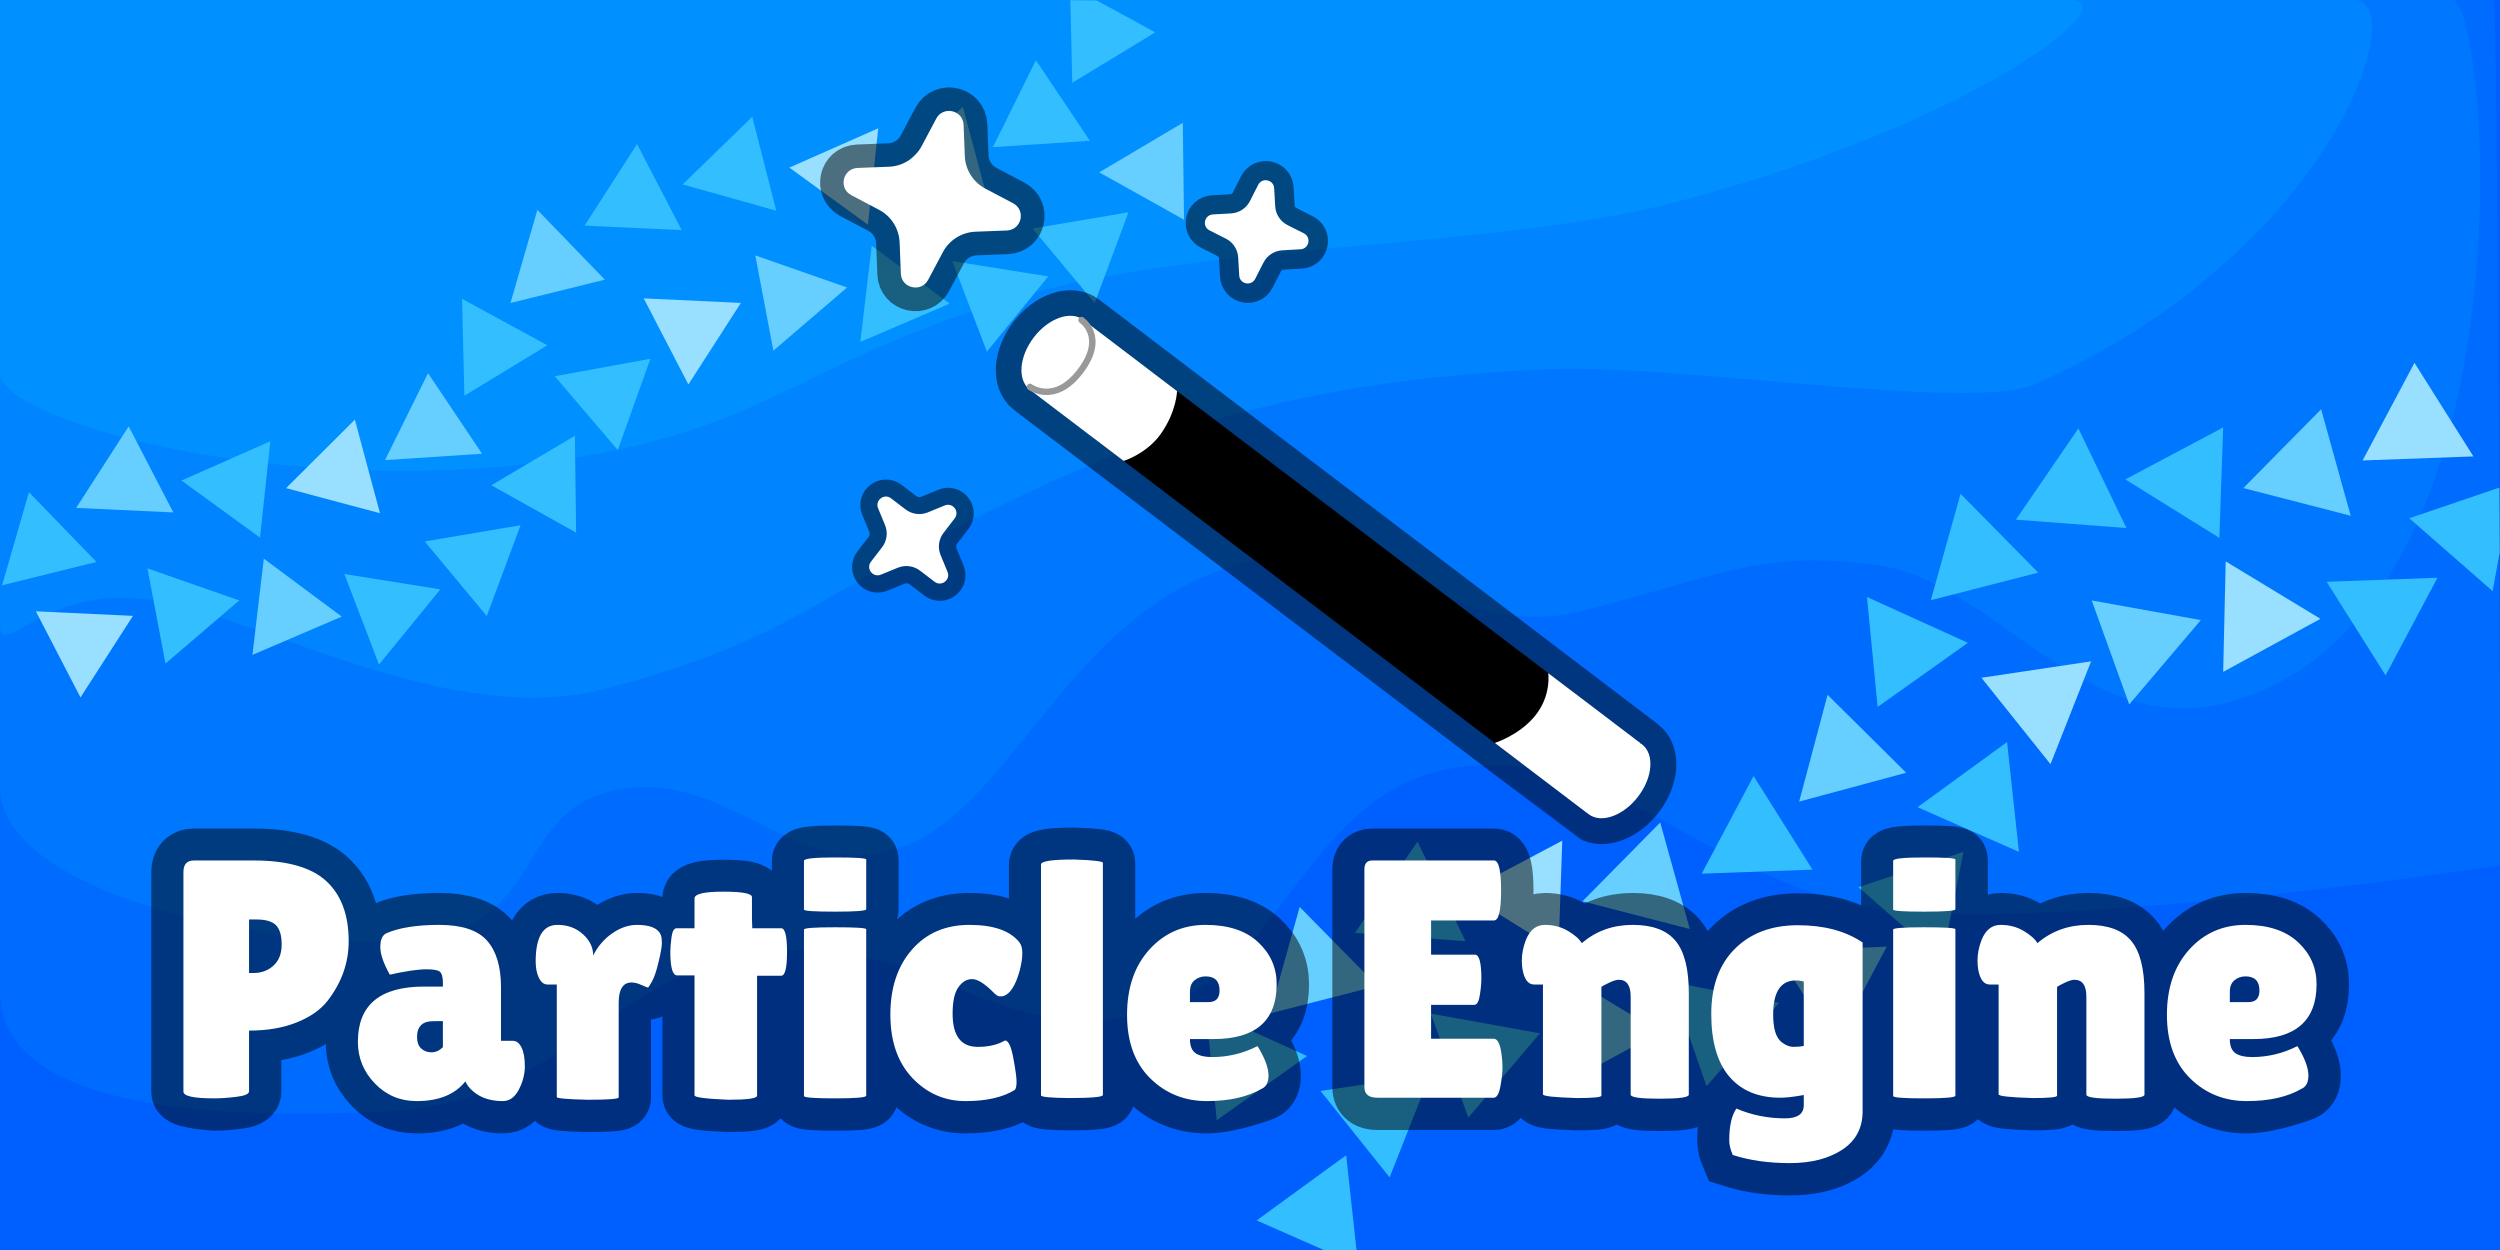 <svg xmlns="http://www.w3.org/2000/svg" xmlns:xlink="http://www.w3.org/1999/xlink" width="600px" height="300px" viewBox="0 0 600 300" version="1.1">
<g id="surface1">
<rect x="0" y="0" width="600" height="300" style="fill:rgb(0%,37.255%,100%);fill-opacity:1;stroke:none;"/>
<path style=" stroke:none;fill-rule:nonzero;fill:rgb(0%,41.961%,100%);fill-opacity:1;" d="M 598.484 0 C 599.566 0 599.988 207.723 599.988 207.723 C 599.988 207.723 499.418 222.805 455.754 218.672 C 412.086 214.539 388.09 179.027 350.402 184.102 C 312.715 189.172 309.383 233.762 274.477 243.074 C 239.57 252.383 221.977 223.555 183.777 228.547 C 145.582 233.543 134.594 264.578 93.984 266.668 C 53.379 268.762 0.012 266.82 0.012 238.008 C 0.012 154.312 0.012 0 0.012 0 C 0.012 0 474.055 0 598.484 0 Z M 598.484 0 "/>
<path style=" stroke:none;fill-rule:nonzero;fill:rgb(0%,46.667%,100%);fill-opacity:1;" d="M 588.551 0 C 597.488 0 609.652 149.242 534.164 168.707 C 500.168 177.473 478.629 139.672 450.816 135.691 C 423.008 131.711 413.285 138.125 379.742 146.602 C 346.199 155.078 331.359 123.453 293.57 136.57 C 255.785 149.688 242.504 193.793 216.66 203.215 C 190.812 212.633 175.496 184.508 148.371 189.5 C 121.25 194.488 132.863 226.227 92.484 226.059 C 52.105 225.891 0 211.746 0 188.883 C 0 122.461 0 0 0 0 C 0 0 477.59 0 588.551 0 Z M 588.551 0 "/>
<path style=" stroke:none;fill-rule:nonzero;fill:rgb(0%,51.765%,100%);fill-opacity:1;" d="M 564.949 0 C 579.105 0 559.766 60.633 488.465 92.18 C 473.039 99.004 403.805 87.215 370.699 88.656 C 310.188 91.289 276.273 104.457 246.73 118.203 C 194.828 142.355 193.059 152.508 145.637 165.211 C 108.441 175.172 64.613 148.715 36.477 144.055 C 11.516 139.918 0 158.621 0 150.082 C 0 97.305 0 0 0 0 C 0 0 461.277 0 564.949 0 Z M 564.949 0 "/>
<path style=" stroke:none;fill-rule:nonzero;fill:rgb(0%,56.471%,100%);fill-opacity:1;" d="M 496.906 0 C 511.066 0 474.199 29.477 402.898 48.324 C 359.273 59.859 292.434 57.918 246.73 70.625 C 194.828 85.055 185.844 102.172 138.422 109.762 C 68.234 120.996 0 100.527 0 89.676 C 0 58.141 0 0 0 0 C 0 0 393.238 0 496.906 0 Z M 496.906 0 "/>
<path style=" stroke:none;fill-rule:nonzero;fill:rgb(60%,87.451%,100%);fill-opacity:1;" d="M 593.617 109.539 L 567.02 110.512 L 579.473 87.07 Z M 593.617 109.539 "/>
<path style=" stroke:none;fill-rule:nonzero;fill:rgb(40%,81.176%,100%);fill-opacity:1;" d="M 564.172 123.789 L 538.406 117.137 L 557.07 98.223 Z M 564.172 123.789 "/>
<path style=" stroke:none;fill-rule:nonzero;fill:rgb(20%,74.51%,100%);fill-opacity:1;" d="M 532.652 129.09 L 510.07 115.055 L 533.559 102.578 Z M 532.652 129.09 "/>
<path style=" stroke:none;fill-rule:nonzero;fill:rgb(20%,74.51%,100%);fill-opacity:1;" d="M 510.344 126.73 L 483.805 124.723 L 498.816 102.82 Z M 510.344 126.73 "/>
<path style=" stroke:none;fill-rule:nonzero;fill:rgb(20%,74.51%,100%);fill-opacity:1;" d="M 489.172 137.434 L 463.398 144.051 L 470.531 118.5 Z M 489.172 137.434 "/>
<path style=" stroke:none;fill-rule:nonzero;fill:rgb(20%,74.51%,100%);fill-opacity:1;" d="M 472.297 154.273 L 450.629 169.68 L 448.074 143.277 Z M 472.297 154.273 "/>
<path style=" stroke:none;fill-rule:nonzero;fill:rgb(40%,81.176%,100%);fill-opacity:1;" d="M 457.488 185.457 L 431.797 192.391 L 438.617 166.754 Z M 457.488 185.457 "/>
<path style=" stroke:none;fill-rule:nonzero;fill:rgb(20%,74.51%,100%);fill-opacity:1;" d="M 435.004 208.711 L 408.406 209.684 L 420.859 186.238 Z M 435.004 208.711 "/>
<path style=" stroke:none;fill-rule:nonzero;fill:rgb(40%,81.176%,100%);fill-opacity:1;" d="M 405.559 222.961 L 379.793 216.309 L 398.457 197.395 Z M 405.559 222.961 "/>
<path style=" stroke:none;fill-rule:nonzero;fill:rgb(60%,87.451%,100%);fill-opacity:1;" d="M 374.039 228.262 L 351.453 214.227 L 374.941 201.75 Z M 374.039 228.262 "/>
<path style=" stroke:none;fill-rule:nonzero;fill:rgb(20%,74.51%,100%);fill-opacity:1;" d="M 351.73 225.902 L 325.191 223.895 L 340.203 201.992 Z M 351.73 225.902 "/>
<path style=" stroke:none;fill-rule:nonzero;fill:rgb(40%,81.176%,100%);fill-opacity:1;" d="M 330.555 236.605 L 304.781 243.223 L 311.918 217.672 Z M 330.555 236.605 "/>
<path style=" stroke:none;fill-rule:nonzero;fill:rgb(20%,74.51%,100%);fill-opacity:1;" d="M 313.68 253.445 L 292.016 268.852 L 289.461 242.449 Z M 313.68 253.445 "/>
<path style=" stroke:none;fill-rule:nonzero;fill:rgb(20%,74.51%,100%);fill-opacity:1;" d="M 558.395 139.629 L 584.992 138.656 L 572.539 162.098 Z M 558.395 139.629 "/>
<path style=" stroke:none;fill-rule:nonzero;fill:rgb(20%,74.51%,100%);fill-opacity:1;" d="M 578.223 124.379 L 599.848 117.016 L 599.93 132.566 L 598.227 141.875 Z M 578.223 124.379 "/>
<path style=" stroke:none;fill-rule:nonzero;fill:rgb(20%,74.51%,100%);fill-opacity:1;" d="M 301.59 292.902 L 323.082 277.254 L 325.555 299.984 L 317.766 300.027 Z M 301.59 292.902 "/>
<path style=" stroke:none;fill-rule:nonzero;fill:rgb(20%,74.51%,100%);fill-opacity:1;" d="M 316.922 261.832 L 343.242 257.895 L 333.508 282.578 Z M 316.922 261.832 "/>
<path style=" stroke:none;fill-rule:nonzero;fill:rgb(20%,74.51%,100%);fill-opacity:1;" d="M 343.395 243.273 L 369.586 247.992 L 352.395 268.238 Z M 343.395 243.273 "/>
<path style=" stroke:none;fill-rule:nonzero;fill:rgb(40%,81.176%,100%);fill-opacity:1;" d="M 375.555 233.906 L 398.293 247.688 L 374.949 260.426 Z M 375.555 233.906 "/>
<path style=" stroke:none;fill-rule:nonzero;fill:rgb(20%,74.51%,100%);fill-opacity:1;" d="M 400.879 235.633 L 427.008 240.672 L 409.566 260.707 Z M 400.879 235.633 "/>
<path style=" stroke:none;fill-rule:nonzero;fill:rgb(40%,81.176%,100%);fill-opacity:1;" d="M 426.211 228.18 L 452.809 227.207 L 440.355 250.648 Z M 426.211 228.18 "/>
<path style=" stroke:none;fill-rule:nonzero;fill:rgb(20%,74.51%,100%);fill-opacity:1;" d="M 446.039 212.934 L 471.246 204.414 L 466.043 230.426 Z M 446.039 212.934 "/>
<path style=" stroke:none;fill-rule:nonzero;fill:rgb(20%,74.51%,100%);fill-opacity:1;" d="M 460.203 193.73 L 481.695 178.082 L 484.547 204.453 Z M 460.203 193.73 "/>
<path style=" stroke:none;fill-rule:nonzero;fill:rgb(60%,87.451%,100%);fill-opacity:1;" d="M 475.539 162.66 L 501.859 158.723 L 492.121 183.406 Z M 475.539 162.66 "/>
<path style=" stroke:none;fill-rule:nonzero;fill:rgb(40%,81.176%,100%);fill-opacity:1;" d="M 502.008 144.105 L 528.199 148.82 L 511.008 169.066 Z M 502.008 144.105 "/>
<path style=" stroke:none;fill-rule:nonzero;fill:rgb(60%,87.451%,100%);fill-opacity:1;" d="M 534.168 134.734 L 556.91 148.516 L 533.562 161.254 Z M 534.168 134.734 "/>
<path style=" stroke:none;fill-rule:nonzero;fill:rgb(60%,87.451%,100%);fill-opacity:1;" d="M 8.605 146.715 L 31.918 147.805 L 19.316 167.383 Z M 8.605 146.715 "/>
<path style=" stroke:none;fill-rule:nonzero;fill:rgb(20%,74.51%,100%);fill-opacity:1;" d="M 35.383 136.406 L 57.414 144.102 L 39.715 159.266 Z M 35.383 136.406 "/>
<path style=" stroke:none;fill-rule:nonzero;fill:rgb(40%,81.176%,100%);fill-opacity:1;" d="M 63.316 134.074 L 82.023 147.984 L 60.582 157.176 Z M 63.316 134.074 "/>
<path style=" stroke:none;fill-rule:nonzero;fill:rgb(20%,74.51%,100%);fill-opacity:1;" d="M 82.641 137.762 L 105.688 141.449 L 90.961 159.496 Z M 82.641 137.762 "/>
<path style=" stroke:none;fill-rule:nonzero;fill:rgb(20%,74.51%,100%);fill-opacity:1;" d="M 101.93 129.949 L 124.941 126.047 L 116.828 147.855 Z M 101.93 129.949 "/>
<path style=" stroke:none;fill-rule:nonzero;fill:rgb(20%,74.51%,100%);fill-opacity:1;" d="M 117.914 116.465 L 137.977 104.582 L 138.273 127.84 Z M 117.914 116.465 "/>
<path style=" stroke:none;fill-rule:nonzero;fill:rgb(20%,74.51%,100%);fill-opacity:1;" d="M 133.145 90.293 L 156.102 86.105 L 148.262 108.016 Z M 133.145 90.293 "/>
<path style=" stroke:none;fill-rule:nonzero;fill:rgb(60%,87.451%,100%);fill-opacity:1;" d="M 154.496 71.609 L 177.812 72.699 L 165.211 92.277 Z M 154.496 71.609 "/>
<path style=" stroke:none;fill-rule:nonzero;fill:rgb(40%,81.176%,100%);fill-opacity:1;" d="M 181.277 61.305 L 203.305 68.996 L 185.609 84.16 Z M 181.277 61.305 "/>
<path style=" stroke:none;fill-rule:nonzero;fill:rgb(20%,74.51%,100%);fill-opacity:1;" d="M 209.211 58.969 L 227.918 72.879 L 206.477 82.07 Z M 209.211 58.969 "/>
<path style=" stroke:none;fill-rule:nonzero;fill:rgb(20%,74.51%,100%);fill-opacity:1;" d="M 228.535 62.656 L 251.578 66.344 L 236.852 84.391 Z M 228.535 62.656 "/>
<path style=" stroke:none;fill-rule:nonzero;fill:rgb(20%,74.51%,100%);fill-opacity:1;" d="M 247.824 54.848 L 270.832 50.941 L 262.723 72.754 Z M 247.824 54.848 "/>
<path style=" stroke:none;fill-rule:nonzero;fill:rgb(40%,81.176%,100%);fill-opacity:1;" d="M 263.805 41.359 L 283.871 29.477 L 284.168 52.734 Z M 263.805 41.359 "/>
<path style=" stroke:none;fill-rule:nonzero;fill:rgb(40%,81.176%,100%);fill-opacity:1;" d="M 41.598 122.984 L 18.281 121.898 L 30.883 102.32 Z M 41.598 122.984 "/>
<path style=" stroke:none;fill-rule:nonzero;fill:rgb(20%,74.51%,100%);fill-opacity:1;" d="M 23.148 134.867 L 0.496 140.473 L 6.949 118.117 Z M 23.148 134.867 "/>
<path style=" stroke:none;fill-rule:nonzero;fill:rgb(20%,74.51%,100%);fill-opacity:1;" d="M 277.27 7.762 L 257.34 19.867 L 256.883 0.062 L 263.191 0.102 Z M 277.27 7.762 "/>
<path style=" stroke:none;fill-rule:nonzero;fill:rgb(20%,74.51%,100%);fill-opacity:1;" d="M 261.59 33.793 L 238.297 35.316 L 248.617 14.453 Z M 261.59 33.793 "/>
<path style=" stroke:none;fill-rule:nonzero;fill:rgb(40%,81.176%,100%);fill-opacity:1;" d="M 237.094 48.082 L 214.551 42.051 L 231.062 25.609 Z M 237.094 48.082 "/>
<path style=" stroke:none;fill-rule:nonzero;fill:rgb(60%,87.451%,100%);fill-opacity:1;" d="M 208.301 53.926 L 189.441 40.223 L 210.777 30.793 Z M 208.301 53.926 "/>
<path style=" stroke:none;fill-rule:nonzero;fill:rgb(20%,74.51%,100%);fill-opacity:1;" d="M 186.297 50.57 L 163.832 44.262 L 180.543 28.023 Z M 186.297 50.57 "/>
<path style=" stroke:none;fill-rule:nonzero;fill:rgb(20%,74.51%,100%);fill-opacity:1;" d="M 163.613 55.234 L 140.297 54.148 L 152.898 34.57 Z M 163.613 55.234 "/>
<path style=" stroke:none;fill-rule:nonzero;fill:rgb(40%,81.176%,100%);fill-opacity:1;" d="M 145.164 67.117 L 122.512 72.723 L 128.965 50.367 Z M 145.164 67.117 "/>
<path style=" stroke:none;fill-rule:nonzero;fill:rgb(20%,74.51%,100%);fill-opacity:1;" d="M 131.375 82.867 L 111.445 94.973 L 110.891 71.719 Z M 131.375 82.867 "/>
<path style=" stroke:none;fill-rule:nonzero;fill:rgb(40%,81.176%,100%);fill-opacity:1;" d="M 115.695 108.898 L 92.406 110.422 L 102.727 89.559 Z M 115.695 108.898 "/>
<path style=" stroke:none;fill-rule:nonzero;fill:rgb(60%,87.451%,100%);fill-opacity:1;" d="M 91.199 123.184 L 68.656 117.152 L 85.168 100.715 Z M 91.199 123.184 "/>
<path style=" stroke:none;fill-rule:nonzero;fill:rgb(20%,74.51%,100%);fill-opacity:1;" d="M 62.41 129.027 L 43.547 115.328 L 64.883 105.898 Z M 62.41 129.027 "/>
<path style="fill:none;stroke-width:6;stroke-linecap:butt;stroke-linejoin:miter;stroke:rgb(0%,0%,0%);stroke-opacity:0.502;stroke-miterlimit:10;" d="M 285.626 193.938 C 287.094 195.056 286.892 197.79 285.173 200.043 C 283.639 202.054 281.414 203.003 279.912 202.383 C 279.757 202.32 214.388 152.524 214.376 152.517 C 212.91 151.399 213.113 148.665 214.829 146.412 C 216.548 144.16 219.128 143.241 220.596 144.359 C 220.67 144.416 285.552 193.881 285.626 193.938 Z M 285.626 193.938 " transform="matrix(2.062,0,0,2.055,-194.845,-219.863)"/>
<path style=" stroke:none;fill-rule:nonzero;fill:rgb(0%,0%,0%);fill-opacity:1;" d="M 262.262 104.992 L 275.082 88.23 L 377.809 166.281 L 364.988 183.043 Z M 262.262 104.992 "/>
<path style=" stroke:none;fill-rule:nonzero;fill:rgb(100%,100%,100%);fill-opacity:1;" d="M 248.102 80.984 C 251.645 76.355 256.965 74.469 259.992 76.766 C 263.016 79.066 262.602 84.68 259.059 89.309 C 255.52 93.938 250.195 95.828 247.168 93.527 C 244.145 91.23 244.562 85.613 248.102 80.984 Z M 248.102 80.984 "/>
<path style=" stroke:none;fill-rule:nonzero;fill:rgb(100%,100%,100%);fill-opacity:1;" d="M 247.625 93.875 L 260.445 77.113 L 282.492 93.863 C 282.492 93.863 282.395 98.645 278.691 103.996 C 275.312 108.883 269.672 110.621 269.672 110.621 Z M 247.625 93.875 "/>
<path style="fill:none;stroke-width:0.75;stroke-linecap:round;stroke-linejoin:miter;stroke:rgb(60%,60%,60%);stroke-opacity:1;stroke-miterlimit:10;" d="M 220.375 144.369 C 220.375 144.369 223.281 146.291 220.259 150.311 C 217.235 154.336 214.367 152.171 214.367 152.171 " transform="matrix(2.062,0,0,2.055,-194.845,-219.863)"/>
<path style=" stroke:none;fill-rule:nonzero;fill:rgb(100%,100%,100%);fill-opacity:1;" d="M 381.254 195.398 C 378.227 193.102 378.645 187.484 382.184 182.859 C 385.727 178.23 391.047 176.34 394.074 178.641 C 397.102 180.938 396.684 186.555 393.141 191.184 C 389.602 195.809 384.277 197.699 381.254 195.398 Z M 381.254 195.398 "/>
<path style=" stroke:none;fill-rule:nonzero;fill:rgb(100%,100%,100%);fill-opacity:1;" d="M 358.75 178.305 C 358.75 178.305 364.395 176.566 368.23 172.023 C 372.43 167.047 371.574 161.543 371.574 161.543 L 393.621 178.293 L 380.797 195.055 Z M 358.75 178.305 "/>
<path style="fill:none;stroke-width:7.5;stroke-linecap:round;stroke-linejoin:miter;stroke:rgb(0%,0%,0%);stroke-opacity:0.502;stroke-miterlimit:10;" d="M 115.851 234.501 L 115.851 208.85 C 115.851 207.953 116.259 207.504 117.073 207.504 L 124.04 207.504 C 127.946 207.504 130.761 208.312 132.489 209.924 C 134.221 211.533 135.087 213.867 135.087 216.93 C 135.087 219.46 134.266 221.781 132.627 223.895 C 131.813 224.946 130.614 225.788 129.026 226.423 C 127.442 227.056 125.599 227.374 123.49 227.374 L 123.49 234.463 C 123.49 234.777 122.996 234.993 122.005 235.111 C 121.016 235.231 120.163 235.29 119.447 235.29 C 119.447 235.29 115.851 235.028 115.851 234.501 Z M 123.49 214.394 L 123.49 220.648 L 124 220.648 C 124.922 220.648 125.701 220.359 126.336 219.781 C 126.968 219.199 127.285 218.38 127.285 217.323 C 127.285 216.266 127.067 215.513 126.629 215.067 C 126.196 214.618 125.424 214.394 124.318 214.394 Z M 139.874 220.84 C 139.137 219.521 138.77 218.447 138.77 217.618 C 138.77 216.787 138.993 216.253 139.442 216.017 C 140.943 215.357 143.004 215.027 145.626 215.027 C 148.255 215.027 150.11 215.641 151.192 216.867 C 152.276 218.093 152.816 219.909 152.816 222.31 L 152.816 228.564 L 154.161 228.564 C 154.61 228.564 154.96 228.83 155.212 229.361 C 155.466 229.885 155.591 230.61 155.591 231.533 C 155.591 232.455 155.36 233.364 154.896 234.261 C 154.432 235.159 153.806 235.607 153.018 235.607 C 151.59 235.607 150.44 235.225 149.57 234.463 C 149.178 234.144 148.877 233.76 148.665 233.311 C 147.448 234.841 145.56 235.607 142.998 235.607 C 141.075 235.607 139.455 234.921 138.135 233.55 C 136.816 232.18 136.157 230.556 136.157 228.68 C 136.157 224.382 138.728 222.232 143.872 222.232 L 146.052 222.232 L 146.052 221.83 C 146.052 221.144 145.938 220.703 145.711 220.507 C 145.489 220.312 144.97 220.215 144.15 220.215 C 143.146 220.215 141.719 220.424 139.874 220.84 Z M 143.044 228.131 C 143.044 228.708 143.201 229.15 143.515 229.454 C 143.83 229.758 144.233 229.91 144.722 229.91 C 145.211 229.91 145.654 229.71 146.052 229.313 L 146.052 226.268 L 144.938 226.268 C 143.676 226.268 143.044 226.889 143.044 228.131 Z M 166.515 235.174 C 166.515 235.36 165.316 235.451 162.913 235.451 C 160.511 235.396 159.31 235.29 159.31 235.136 L 159.31 221.992 L 158.243 221.992 C 157.821 221.992 157.484 221.735 157.232 221.22 C 156.978 220.705 156.853 220.064 156.853 219.302 C 156.853 216.452 157.698 215.027 159.388 215.027 C 160.574 215.027 161.563 215.39 162.356 216.118 C 163.15 216.838 163.546 217.663 163.546 218.591 C 164.099 217.509 164.844 216.646 165.782 216.002 C 166.72 215.352 167.676 215.027 168.65 215.027 C 170.181 215.027 171.105 215.422 171.426 216.209 C 171.501 216.422 171.541 216.734 171.541 217.144 C 171.541 217.553 171.414 218.285 171.162 219.34 C 170.914 220.397 170.656 221.163 170.389 221.637 C 170.126 222.112 169.969 222.348 169.918 222.348 C 169.866 222.348 169.622 222.251 169.182 222.055 C 168.75 221.853 168.36 221.753 168.015 221.753 C 167.015 221.753 166.515 222.543 166.515 224.127 Z M 182.624 234.972 C 182.624 235.292 181.516 235.451 179.299 235.451 C 176.66 235.343 175.342 235.172 175.342 234.934 L 175.342 220.926 L 173.324 220.926 C 172.792 220.926 172.526 220.013 172.526 218.19 C 172.526 217.715 172.574 217.135 172.666 216.451 C 172.759 215.764 172.953 215.422 173.246 215.422 L 175.342 215.422 L 175.342 211.936 C 175.342 211.409 176.454 211.147 178.68 211.147 C 180.911 211.147 182.027 211.358 182.027 211.78 L 182.027 214.316 L 182.067 215.422 L 185.438 215.422 C 185.887 215.422 186.11 216.346 186.11 218.198 C 186.11 220.042 185.887 220.964 185.438 220.964 L 182.624 220.964 Z M 195.327 234.972 C 195.327 235.183 194.118 235.29 191.701 235.29 C 189.289 235.29 188.082 235.197 188.082 235.012 L 188.082 215.576 C 188.082 215.395 189.289 215.306 191.701 215.306 C 194.118 215.306 195.327 215.382 195.327 215.538 Z M 195.327 213.202 C 195.327 213.388 194.118 213.481 191.701 213.481 C 189.289 213.481 188.082 213.401 188.082 213.242 L 188.082 207.544 C 188.082 207.28 189.289 207.149 191.701 207.149 C 194.118 207.149 195.327 207.229 195.327 207.388 Z M 205.383 225.395 C 205.383 227.982 206.359 229.275 208.312 229.275 C 209.58 229.275 210.637 229.026 211.482 228.526 C 211.874 228.526 212.196 229.207 212.448 230.566 C 212.702 231.921 212.827 232.845 212.827 233.334 C 212.827 233.824 212.76 234.145 212.626 234.299 C 211.23 235.172 209.318 235.607 206.889 235.607 C 204.462 235.607 202.395 234.704 200.69 232.9 C 198.989 231.092 198.138 228.623 198.138 225.496 C 198.138 222.367 198.976 219.84 200.651 217.918 C 202.325 215.99 204.555 215.027 207.338 215.027 C 210.127 215.027 212.061 215.7 213.145 217.046 C 213.382 217.333 213.499 217.76 213.499 218.329 C 213.499 218.895 213.395 219.589 213.183 220.409 C 212.709 222.099 212.088 223.076 211.321 223.338 C 211.216 223.363 211.065 223.376 210.864 223.376 C 210.667 223.376 210.423 223.22 210.129 222.905 C 209.104 221.874 208.28 221.359 207.655 221.359 C 207.037 221.359 206.503 221.677 206.056 222.31 C 205.607 222.943 205.383 223.971 205.383 225.395 Z M 222.877 234.896 C 222.877 235.132 221.532 235.252 218.842 235.252 C 216.728 235.225 215.672 235.121 215.672 234.934 L 215.672 207.976 C 215.672 207.584 216.953 207.388 219.514 207.388 C 221.756 207.466 222.877 207.597 222.877 207.784 Z M 234.989 235.607 C 232.375 235.607 230.171 234.718 228.379 232.94 C 226.585 231.157 225.689 228.688 225.689 225.534 C 225.689 222.38 226.551 219.84 228.279 217.918 C 230.01 215.99 232.195 215.027 234.834 215.027 C 237.473 215.027 239.511 215.7 240.949 217.046 C 242.387 218.39 243.105 220.026 243.105 221.954 C 243.105 226.226 240.652 228.362 235.747 228.362 L 233.009 228.362 C 233.009 229.157 233.225 229.705 233.659 230.009 C 234.097 230.313 234.739 230.465 235.584 230.465 C 237.433 230.465 239.189 230.043 240.849 229.197 C 240.873 229.172 240.993 229.355 241.203 229.746 C 241.838 230.885 242.154 231.845 242.154 232.623 C 242.154 233.4 241.904 233.908 241.406 234.145 C 241.406 234.145 237.602 235.607 234.989 235.607 Z M 236.457 222.703 C 236.457 221.597 235.915 221.042 234.834 221.042 C 234.333 221.042 233.903 221.194 233.543 221.498 C 233.187 221.802 233.009 222.243 233.009 222.819 L 233.009 224.049 L 235.15 224.049 C 236.022 224.049 236.457 223.6 236.457 222.703 Z M 266.182 218.506 C 266.681 218.506 266.931 219.431 266.931 221.281 C 266.931 221.832 267.706 222.484 267.586 223.237 C 267.469 223.99 266.419 224.366 266.105 224.366 L 261.079 224.366 L 261.079 228.324 L 268.361 228.324 C 268.81 228.324 269.111 228.904 269.267 230.064 C 269.348 230.57 269.39 231.106 269.39 231.672 C 269.39 232.239 269.31 232.971 269.149 233.868 C 268.99 234.763 268.727 235.212 268.361 235.212 L 254.825 235.212 C 253.821 235.212 253.317 234.803 253.317 233.984 L 253.317 208.533 C 253.317 207.848 253.622 207.504 254.23 207.504 L 268.401 207.504 C 268.952 207.504 269.227 208.671 269.227 211.008 C 269.227 213.342 268.952 214.51 268.401 214.51 L 261.079 214.51 L 261.079 218.506 Z M 280.903 234.972 C 280.903 235.159 279.954 235.252 278.057 235.252 C 275.418 235.174 274.1 235.029 274.1 234.818 L 274.1 221.992 L 273.071 221.992 C 272.385 221.992 271.938 221.412 271.726 220.253 C 271.669 219.909 271.641 219.564 271.641 219.224 C 271.641 218.405 271.8 217.585 272.12 216.766 C 272.594 215.606 273.331 215.027 274.331 215.027 C 275.337 215.027 276.233 215.264 277.021 215.738 C 277.815 216.213 278.345 216.686 278.614 217.162 C 280.274 215.738 282.25 215.027 284.544 215.027 C 286.842 215.027 288.504 215.648 289.531 216.89 C 290.561 218.127 291.077 220.158 291.077 222.983 L 291.077 234.856 C 291.077 235.172 289.947 235.328 287.691 235.328 C 285.438 235.328 284.311 235.172 284.311 234.856 L 284.311 223.416 C 284.311 222.097 283.851 221.437 282.928 221.437 C 282.659 221.437 282.29 221.549 281.814 221.775 C 281.341 221.998 281.036 222.163 280.903 222.272 Z M 301.722 235.212 C 299.166 235.212 297.186 234.389 295.784 232.739 C 294.388 231.089 293.691 228.65 293.691 225.418 C 293.691 222.186 294.608 219.652 296.442 217.817 C 298.278 215.983 300.718 215.067 303.764 215.067 C 306.814 215.067 309.33 215.738 311.308 217.084 L 311.308 236.797 C 311.308 238.752 310.514 240.248 308.929 241.29 C 307.345 242.329 305.314 242.85 302.836 242.85 C 300.356 242.85 298.141 242.533 296.188 241.9 C 295.919 241.267 295.784 240.698 295.784 240.198 C 295.784 238.508 296.063 237.269 296.62 236.48 C 298.388 237.244 300.275 237.624 302.279 237.624 C 303.732 237.624 304.46 237.111 304.46 236.086 L 304.46 234.896 C 303.325 235.107 302.413 235.212 301.722 235.212 Z M 303.546 221.513 C 301.779 221.513 300.896 222.848 300.896 225.519 C 300.896 227.178 301.239 228.258 301.923 228.758 C 302.372 229.102 302.821 229.275 303.268 229.275 C 303.717 229.275 304.115 229.237 304.46 229.159 L 304.46 221.637 C 304.139 221.555 303.836 221.513 303.546 221.513 Z M 322.109 234.972 C 322.109 235.183 320.9 235.29 318.483 235.29 C 316.071 235.29 314.864 235.197 314.864 235.012 L 314.864 215.576 C 314.864 215.395 316.071 215.306 318.483 215.306 C 320.9 215.306 322.109 215.382 322.109 215.538 Z M 322.109 213.202 C 322.109 213.388 320.9 213.481 318.483 213.481 C 316.071 213.481 314.864 213.401 314.864 213.242 L 314.864 207.544 C 314.864 207.28 316.071 207.149 318.483 207.149 C 320.9 207.149 322.109 207.229 322.109 207.388 Z M 333.942 234.972 C 333.942 235.159 332.995 235.252 331.099 235.252 C 328.459 235.174 327.139 235.029 327.139 234.818 L 327.139 221.992 L 326.112 221.992 C 325.426 221.992 324.977 221.412 324.765 220.253 C 324.71 219.909 324.682 219.564 324.682 219.224 C 324.682 218.405 324.841 217.585 325.161 216.766 C 325.635 215.606 326.372 215.027 327.372 215.027 C 328.376 215.027 329.272 215.264 330.062 215.738 C 330.856 216.213 331.387 216.686 331.654 217.162 C 333.313 215.738 335.291 215.027 337.584 215.027 C 339.883 215.027 341.545 215.648 342.57 216.89 C 343.601 218.127 344.116 220.158 344.116 222.983 L 344.116 234.856 C 344.116 235.172 342.989 235.328 340.73 235.328 C 338.478 235.328 337.352 235.172 337.352 234.856 L 337.352 223.416 C 337.352 222.097 336.89 221.437 335.968 221.437 C 335.7 221.437 335.329 221.549 334.855 221.775 C 334.38 221.998 334.077 222.163 333.942 222.272 Z M 356.031 235.607 C 353.418 235.607 351.215 234.718 349.421 232.94 C 347.626 231.157 346.73 228.688 346.73 225.534 C 346.73 222.38 347.594 219.84 349.32 217.918 C 351.052 215.99 353.238 215.027 355.875 215.027 C 358.514 215.027 360.553 215.7 361.991 217.046 C 363.429 218.39 364.149 220.026 364.149 221.954 C 364.149 226.226 361.695 228.362 356.788 228.362 L 354.051 228.362 C 354.051 229.157 354.269 229.705 354.701 230.009 C 355.138 230.313 355.781 230.465 356.625 230.465 C 358.476 230.465 360.231 230.043 361.89 229.197 C 361.917 229.172 362.034 229.355 362.247 229.746 C 362.881 230.885 363.198 231.845 363.198 232.623 C 363.198 233.4 362.948 233.908 362.447 234.145 C 362.447 234.145 358.643 235.607 356.031 235.607 Z M 357.499 222.703 C 357.499 221.597 356.959 221.042 355.875 221.042 C 355.377 221.042 354.945 221.194 354.585 221.498 C 354.229 221.802 354.051 222.243 354.051 222.819 L 354.051 224.049 L 356.194 224.049 C 357.065 224.049 357.499 223.6 357.499 222.703 Z M 357.499 222.703 " transform="matrix(2.062,0,0,2.055,-194.845,-219.863)"/>
<path style=" stroke:none;fill-rule:nonzero;fill:rgb(100%,100%,100%);fill-opacity:1;" d="M 51.438 263.609 C 46.496 263.609 44.023 263.07 44.023 261.988 L 44.023 209.281 C 44.023 207.438 44.863 206.516 46.543 206.516 L 60.906 206.516 C 68.961 206.516 74.766 208.176 78.328 211.488 C 81.898 214.793 83.684 219.59 83.684 225.883 C 83.684 231.082 81.992 235.852 78.613 240.195 C 76.934 242.355 74.461 244.086 71.188 245.391 C 67.922 246.691 64.121 247.344 59.773 247.344 L 59.773 261.91 C 59.773 262.555 58.754 263 56.711 263.242 C 54.672 263.488 52.914 263.609 51.438 263.609 Z M 59.773 220.672 L 59.773 233.523 L 60.824 233.523 C 62.727 233.523 64.332 232.93 65.641 231.742 C 66.945 230.547 67.598 228.863 67.598 226.691 C 67.598 224.52 67.148 222.973 66.246 222.055 C 65.352 221.133 63.762 220.672 61.48 220.672 Z M 93.555 233.918 C 92.035 231.207 91.277 229 91.277 227.297 C 91.277 225.59 91.738 224.492 92.664 224.008 C 95.758 222.652 100.008 221.973 105.414 221.973 C 110.836 221.973 114.66 223.234 116.891 225.754 C 119.125 228.273 120.238 232.004 120.238 236.938 L 120.238 249.789 L 123.012 249.789 C 123.938 249.789 124.66 250.336 125.18 251.426 C 125.703 252.504 125.961 253.992 125.961 255.891 C 125.961 257.785 125.484 259.652 124.527 261.496 C 123.57 263.34 122.281 264.262 120.656 264.262 C 117.711 264.262 115.34 263.477 113.547 261.91 C 112.738 261.254 112.117 260.465 111.68 259.543 C 109.172 262.688 105.277 264.262 99.996 264.262 C 96.031 264.262 92.691 262.852 89.969 260.035 C 87.25 257.219 85.891 253.883 85.891 250.027 C 85.891 241.195 91.191 236.777 101.797 236.777 L 106.293 236.777 L 106.293 235.953 C 106.293 234.543 106.059 233.637 105.59 233.234 C 105.133 232.832 104.062 232.633 102.371 232.633 C 100.301 232.633 97.359 233.062 93.555 233.918 Z M 100.09 248.898 C 100.09 250.086 100.414 250.992 101.062 251.617 C 101.711 252.242 102.543 252.555 103.551 252.555 C 104.559 252.555 105.473 252.145 106.293 251.328 L 106.293 245.07 L 103.996 245.07 C 101.395 245.07 100.09 246.348 100.09 248.898 Z M 148.484 263.371 C 148.484 263.754 146.012 263.941 141.059 263.941 C 136.105 263.828 133.629 263.609 133.629 263.293 L 133.629 236.285 L 131.43 236.285 C 130.559 236.285 129.863 235.758 129.344 234.699 C 128.82 233.641 128.562 232.324 128.562 230.758 C 128.562 224.902 130.305 221.973 133.789 221.973 C 136.234 221.973 138.273 222.719 139.91 224.215 C 141.547 225.695 142.363 227.391 142.363 229.297 C 143.504 227.074 145.039 225.301 146.973 223.977 C 148.906 222.641 150.879 221.973 152.887 221.973 C 156.043 221.973 157.949 222.785 158.609 224.402 C 158.766 224.84 158.848 225.48 158.848 226.328 C 158.848 227.164 158.586 228.668 158.066 230.836 C 157.555 233.008 157.023 234.582 156.473 235.555 C 155.93 236.531 155.605 237.016 155.5 237.016 C 155.395 237.016 154.891 236.816 153.984 236.414 C 153.094 236 152.289 235.793 151.578 235.793 C 149.516 235.793 148.484 237.418 148.484 240.672 Z M 181.699 262.957 C 181.699 263.613 179.414 263.941 174.844 263.941 C 169.402 263.719 166.684 263.367 166.684 262.879 L 166.684 234.094 L 162.523 234.094 C 161.426 234.094 160.879 232.219 160.879 228.473 C 160.879 227.496 160.977 226.305 161.168 224.898 C 161.359 223.488 161.758 222.785 162.363 222.785 L 166.684 222.785 L 166.684 215.621 C 166.684 214.539 168.977 214 173.566 214 C 178.168 214 180.469 214.434 180.469 215.301 L 180.469 220.512 L 180.551 222.785 L 187.5 222.785 C 188.426 222.785 188.887 224.684 188.887 228.488 C 188.887 232.277 188.426 234.172 187.5 234.172 L 181.699 234.172 Z M 207.891 262.957 C 207.891 263.391 205.398 263.609 200.414 263.609 C 195.441 263.609 192.953 263.418 192.953 263.039 L 192.953 223.102 C 192.953 222.73 195.441 222.547 200.414 222.547 C 205.398 222.547 207.891 222.703 207.891 223.023 Z M 207.891 218.223 C 207.891 218.605 205.398 218.797 200.414 218.797 C 195.441 218.797 192.953 218.633 192.953 218.305 L 192.953 206.598 C 192.953 206.055 195.441 205.785 200.414 205.785 C 205.398 205.785 207.891 205.949 207.891 206.277 Z M 228.625 243.277 C 228.625 248.594 230.637 251.25 234.664 251.25 C 237.277 251.25 239.457 250.738 241.199 249.711 C 242.008 249.711 242.672 251.109 243.191 253.902 C 243.715 256.688 243.973 258.586 243.973 259.59 C 243.973 260.598 243.836 261.258 243.559 261.574 C 240.68 263.367 236.738 264.262 231.73 264.262 C 226.727 264.262 222.465 262.406 218.949 258.699 C 215.441 254.984 213.688 249.91 213.688 243.484 C 213.688 237.055 215.414 231.863 218.867 227.914 C 222.32 223.953 226.918 221.973 232.656 221.973 C 238.406 221.973 242.395 223.355 244.629 226.121 C 245.117 226.711 245.359 227.59 245.359 228.758 C 245.359 229.922 245.145 231.348 244.707 233.031 C 243.73 236.504 242.449 238.512 240.867 239.051 C 240.652 239.102 240.34 239.129 239.926 239.129 C 239.52 239.129 239.016 238.809 238.41 238.16 C 236.297 236.043 234.598 234.984 233.309 234.984 C 232.035 234.984 230.934 235.637 230.012 236.938 C 229.086 238.242 228.625 240.352 228.625 243.277 Z M 264.695 262.801 C 264.695 263.285 261.922 263.531 256.375 263.531 C 252.016 263.477 249.84 263.262 249.84 262.879 L 249.84 207.484 C 249.84 206.68 252.48 206.277 257.762 206.277 C 262.383 206.438 264.695 206.707 264.695 207.09 Z M 302.898 261.258 C 299.465 263.262 295.055 264.262 289.668 264.262 C 284.277 264.262 279.734 262.434 276.039 258.781 C 272.34 255.117 270.492 250.043 270.492 243.562 C 270.492 237.082 272.27 231.863 275.832 227.914 C 279.402 223.953 283.906 221.973 289.348 221.973 C 294.789 221.973 298.992 223.355 301.957 226.121 C 304.922 228.883 306.402 232.246 306.402 236.207 C 306.402 244.984 301.344 249.375 291.23 249.375 L 285.586 249.375 C 285.586 251.008 286.031 252.133 286.926 252.758 C 287.828 253.383 289.152 253.695 290.895 253.695 C 294.707 253.695 298.328 252.828 301.75 251.09 C 301.801 251.039 302.047 251.414 302.48 252.219 C 303.789 254.559 304.441 256.531 304.441 258.129 C 304.441 259.727 303.926 260.77 302.898 261.258 Z M 292.695 237.746 C 292.695 235.473 291.578 234.332 289.348 234.332 C 288.316 234.332 287.43 234.645 286.688 235.27 C 285.953 235.895 285.586 236.801 285.586 237.984 L 285.586 240.512 L 290 240.512 C 291.797 240.512 292.695 239.59 292.695 237.746 Z M 353.984 229.121 C 355.012 229.121 355.527 231.023 355.527 234.824 C 355.527 235.957 355.406 237.297 355.16 238.844 C 354.918 240.391 354.473 241.164 353.824 241.164 L 343.461 241.164 L 343.461 249.297 L 358.477 249.297 C 359.402 249.297 360.023 250.488 360.344 252.871 C 360.512 253.91 360.598 255.012 360.598 256.176 C 360.598 257.34 360.434 258.844 360.102 260.688 C 359.773 262.527 359.23 263.449 358.477 263.449 L 330.566 263.449 C 328.496 263.449 327.457 262.609 327.457 260.926 L 327.457 208.629 C 327.457 207.223 328.086 206.516 329.34 206.516 L 358.559 206.516 C 359.695 206.516 360.262 208.914 360.262 213.715 C 360.262 218.512 359.695 220.91 358.559 220.91 L 343.461 220.91 L 343.461 229.121 Z M 384.336 262.957 C 384.336 263.34 382.379 263.531 378.469 263.531 C 373.027 263.371 370.309 263.074 370.309 262.641 L 370.309 236.285 L 368.188 236.285 C 366.773 236.285 365.852 235.094 365.414 232.711 C 365.297 232.004 365.238 231.297 365.238 230.598 C 365.238 228.914 365.566 227.23 366.227 225.547 C 367.203 223.164 368.723 221.973 370.785 221.973 C 372.859 221.973 374.707 222.461 376.332 223.434 C 377.969 224.41 379.062 225.383 379.617 226.359 C 383.039 223.434 387.113 221.973 391.844 221.973 C 396.582 221.973 400.008 223.25 402.125 225.801 C 404.25 228.344 405.312 232.516 405.312 238.32 L 405.312 262.719 C 405.312 263.367 402.984 263.688 398.332 263.688 C 393.688 263.688 391.363 263.367 391.363 262.719 L 391.363 239.211 C 391.363 236.5 390.414 235.145 388.512 235.145 C 387.957 235.145 387.195 235.375 386.215 235.84 C 385.238 236.297 384.609 236.637 384.336 236.859 Z M 427.262 263.449 C 421.992 263.449 417.91 261.758 415.02 258.367 C 412.141 254.977 410.703 249.965 410.703 243.324 C 410.703 236.684 412.594 231.477 416.375 227.707 C 420.16 223.938 425.191 222.055 431.473 222.055 C 437.762 222.055 442.949 223.434 447.027 226.199 L 447.027 266.707 C 447.027 270.723 445.391 273.797 442.121 275.938 C 438.855 278.074 434.668 279.145 429.559 279.145 C 424.445 279.145 419.879 278.492 415.852 277.191 C 415.297 275.891 415.02 274.723 415.02 273.695 C 415.02 270.223 415.594 267.676 416.742 266.055 C 420.387 267.625 424.277 268.406 428.41 268.406 C 431.406 268.406 432.906 267.352 432.906 265.246 L 432.906 262.801 C 430.566 263.234 428.688 263.449 427.262 263.449 Z M 431.023 235.301 C 427.379 235.301 425.559 238.043 425.559 243.531 C 425.559 246.941 426.266 249.16 427.676 250.188 C 428.602 250.895 429.527 251.25 430.449 251.25 C 431.375 251.25 432.195 251.172 432.906 251.012 L 432.906 235.555 C 432.246 235.387 431.621 235.301 431.023 235.301 Z M 469.297 262.957 C 469.297 263.391 466.805 263.609 461.82 263.609 C 456.848 263.609 454.359 263.418 454.359 263.039 L 454.359 223.102 C 454.359 222.73 456.848 222.547 461.82 222.547 C 466.805 222.547 469.297 222.703 469.297 223.023 Z M 469.297 218.223 C 469.297 218.605 466.805 218.797 461.82 218.797 C 456.848 218.797 454.359 218.633 454.359 218.305 L 454.359 206.598 C 454.359 206.055 456.848 205.785 461.82 205.785 C 466.805 205.785 469.297 205.949 469.297 206.277 Z M 493.695 262.957 C 493.695 263.34 491.742 263.531 487.832 263.531 C 482.391 263.371 479.668 263.074 479.668 262.641 L 479.668 236.285 L 477.551 236.285 C 476.137 236.285 475.211 235.094 474.773 232.711 C 474.66 232.004 474.602 231.297 474.602 230.598 C 474.602 228.914 474.93 227.23 475.59 225.547 C 476.566 223.164 478.086 221.973 480.148 221.973 C 482.219 221.973 484.066 222.461 485.695 223.434 C 487.332 224.41 488.426 225.383 488.977 226.359 C 492.398 223.434 496.477 221.973 501.203 221.973 C 505.945 221.973 509.371 223.25 511.484 225.801 C 513.609 228.344 514.672 232.516 514.672 238.32 L 514.672 262.719 C 514.672 263.367 512.348 263.688 507.691 263.688 C 503.047 263.688 500.727 263.367 500.727 262.719 L 500.727 239.211 C 500.727 236.5 499.773 235.145 497.871 235.145 C 497.32 235.145 496.555 235.375 495.578 235.84 C 494.598 236.297 493.973 236.637 493.695 236.859 Z M 552.469 261.258 C 549.035 263.262 544.625 264.262 539.238 264.262 C 533.852 264.262 529.309 262.434 525.609 258.781 C 521.91 255.117 520.062 250.043 520.062 243.562 C 520.062 237.082 521.844 231.863 525.402 227.914 C 528.973 223.953 533.48 221.973 538.918 221.973 C 544.359 221.973 548.562 223.355 551.527 226.121 C 554.492 228.883 555.977 232.246 555.977 236.207 C 555.977 244.984 550.918 249.375 540.801 249.375 L 535.156 249.375 C 535.156 251.008 535.605 252.133 536.496 252.758 C 537.398 253.383 538.723 253.695 540.465 253.695 C 544.281 253.695 547.898 252.828 551.32 251.09 C 551.375 251.039 551.617 251.414 552.055 252.219 C 553.363 254.559 554.016 256.531 554.016 258.129 C 554.016 259.727 553.5 260.77 552.469 261.258 Z M 542.266 237.746 C 542.266 235.473 541.152 234.332 538.922 234.332 C 537.891 234.332 537 234.645 536.258 235.27 C 535.523 235.895 535.156 236.801 535.156 237.984 L 535.156 240.512 L 539.574 240.512 C 541.371 240.512 542.266 239.59 542.266 237.746 Z M 542.266 237.746 "/>
<path style="fill:none;stroke-width:5.5;stroke-linecap:butt;stroke-linejoin:miter;stroke:rgb(0%,0%,0%);stroke-opacity:0.502;stroke-miterlimit:10;" d="M 197.968 126.474 C 199.573 126.413 201.022 125.501 201.772 124.081 L 203.479 120.855 C 204.288 119.328 206.594 119.855 206.66 121.579 L 206.804 125.227 C 206.867 126.832 207.778 128.28 209.197 129.031 L 212.423 130.738 C 213.948 131.546 213.424 133.852 211.698 133.923 L 208.049 134.063 C 206.446 134.126 204.999 135.037 204.248 136.455 L 202.539 139.681 C 201.732 141.207 199.427 140.683 199.359 138.956 L 199.216 135.308 C 199.154 133.706 198.241 132.255 196.822 131.506 L 193.595 129.799 C 192.068 128.991 192.595 126.685 194.319 126.617 Z M 197.968 126.474 " transform="matrix(2.062,0,0,2.055,-194.845,-219.863)"/>
<path style=" stroke:none;fill-rule:nonzero;fill:rgb(100%,100%,100%);fill-opacity:1;" d="M 213.336 40.016 C 216.645 39.891 219.633 38.016 221.18 35.098 L 224.699 28.469 C 226.367 25.332 231.121 26.414 231.258 29.957 L 231.555 37.453 C 231.684 40.75 233.562 43.727 236.488 45.27 L 243.141 48.777 C 246.285 50.438 245.203 55.176 241.645 55.32 L 234.121 55.609 C 230.816 55.738 227.832 57.609 226.285 60.523 L 222.762 67.152 C 221.098 70.289 216.344 69.211 216.203 65.664 L 215.91 58.168 C 215.781 54.875 213.898 51.895 210.973 50.355 L 204.32 46.848 C 201.172 45.188 202.258 40.449 205.812 40.309 Z M 213.336 40.016 "/>
<path style="fill:none;stroke-width:4;stroke-linecap:butt;stroke-linejoin:miter;stroke:rgb(0%,0%,0%);stroke-opacity:0.502;stroke-miterlimit:10;" d="M 197.172 170.923 C 197.743 170.181 197.875 169.193 197.517 168.328 L 196.708 166.36 C 196.325 165.428 197.42 164.592 198.218 165.204 L 199.906 166.499 C 200.647 167.069 201.636 167.202 202.502 166.845 L 204.468 166.035 C 205.398 165.653 206.236 166.748 205.626 167.546 L 204.33 169.234 C 203.76 169.976 203.629 170.964 203.985 171.827 L 204.792 173.795 C 205.175 174.726 204.082 175.563 203.284 174.951 L 201.596 173.656 C 200.853 173.086 199.864 172.955 199 173.312 L 197.034 174.122 C 196.102 174.504 195.266 173.409 195.876 172.611 Z M 197.172 170.923 " transform="matrix(2.062,0,0,2.055,-194.845,-219.863)"/>
<path style=" stroke:none;fill-rule:nonzero;fill:rgb(100%,100%,100%);fill-opacity:1;" d="M 211.695 131.348 C 212.871 129.824 213.145 127.793 212.406 126.016 L 210.738 121.973 C 209.949 120.059 212.207 118.34 213.852 119.598 L 217.332 122.258 C 218.859 123.43 220.898 123.703 222.684 122.969 L 226.738 121.305 C 228.656 120.52 230.383 122.77 229.125 124.41 L 226.453 127.879 C 225.277 129.402 225.008 131.434 225.742 133.207 L 227.406 137.25 C 228.195 139.164 225.941 140.883 224.297 139.625 L 220.816 136.965 C 219.285 135.793 217.246 135.523 215.465 136.258 L 211.41 137.922 C 209.488 138.707 207.766 136.457 209.023 134.816 Z M 211.695 131.348 "/>
<path style="fill:none;stroke-width:4.5;stroke-linecap:butt;stroke-linejoin:miter;stroke:rgb(0%,0%,0%);stroke-opacity:0.502;stroke-miterlimit:10;" d="M 237.8 131.925 C 238.734 131.871 239.57 131.324 239.991 130.489 L 240.951 128.59 C 241.406 127.693 242.755 127.974 242.812 128.978 L 242.935 131.101 C 242.988 132.035 243.535 132.869 244.369 133.291 L 246.267 134.251 C 247.165 134.706 246.885 136.055 245.881 136.114 L 243.757 136.236 C 242.823 136.289 241.989 136.837 241.569 137.671 L 240.606 139.569 C 240.153 140.466 238.805 140.186 238.746 139.181 L 238.623 137.057 C 238.57 136.124 238.022 135.289 237.187 134.869 L 235.288 133.909 C 234.392 133.455 234.673 132.105 235.677 132.046 Z M 237.8 131.925 " transform="matrix(2.062,0,0,2.055,-194.845,-219.863)"/>
<path style=" stroke:none;fill-rule:nonzero;fill:rgb(100%,100%,100%);fill-opacity:1;" d="M 295.465 51.215 C 297.391 51.105 299.113 49.98 299.98 48.266 L 301.961 44.363 C 302.898 42.52 305.68 43.098 305.797 45.16 L 306.051 49.523 C 306.16 51.441 307.289 53.156 309.008 54.023 L 312.922 55.996 C 314.773 56.93 314.195 59.703 312.125 59.824 L 307.746 60.074 C 305.82 60.184 304.102 61.309 303.234 63.023 L 301.25 66.922 C 300.316 68.766 297.535 68.191 297.414 66.125 L 297.16 61.762 C 297.051 59.844 295.922 58.129 294.199 57.266 L 290.285 55.293 C 288.438 54.359 289.016 51.586 291.086 51.465 Z M 295.465 51.215 "/>
</g>
</svg>
